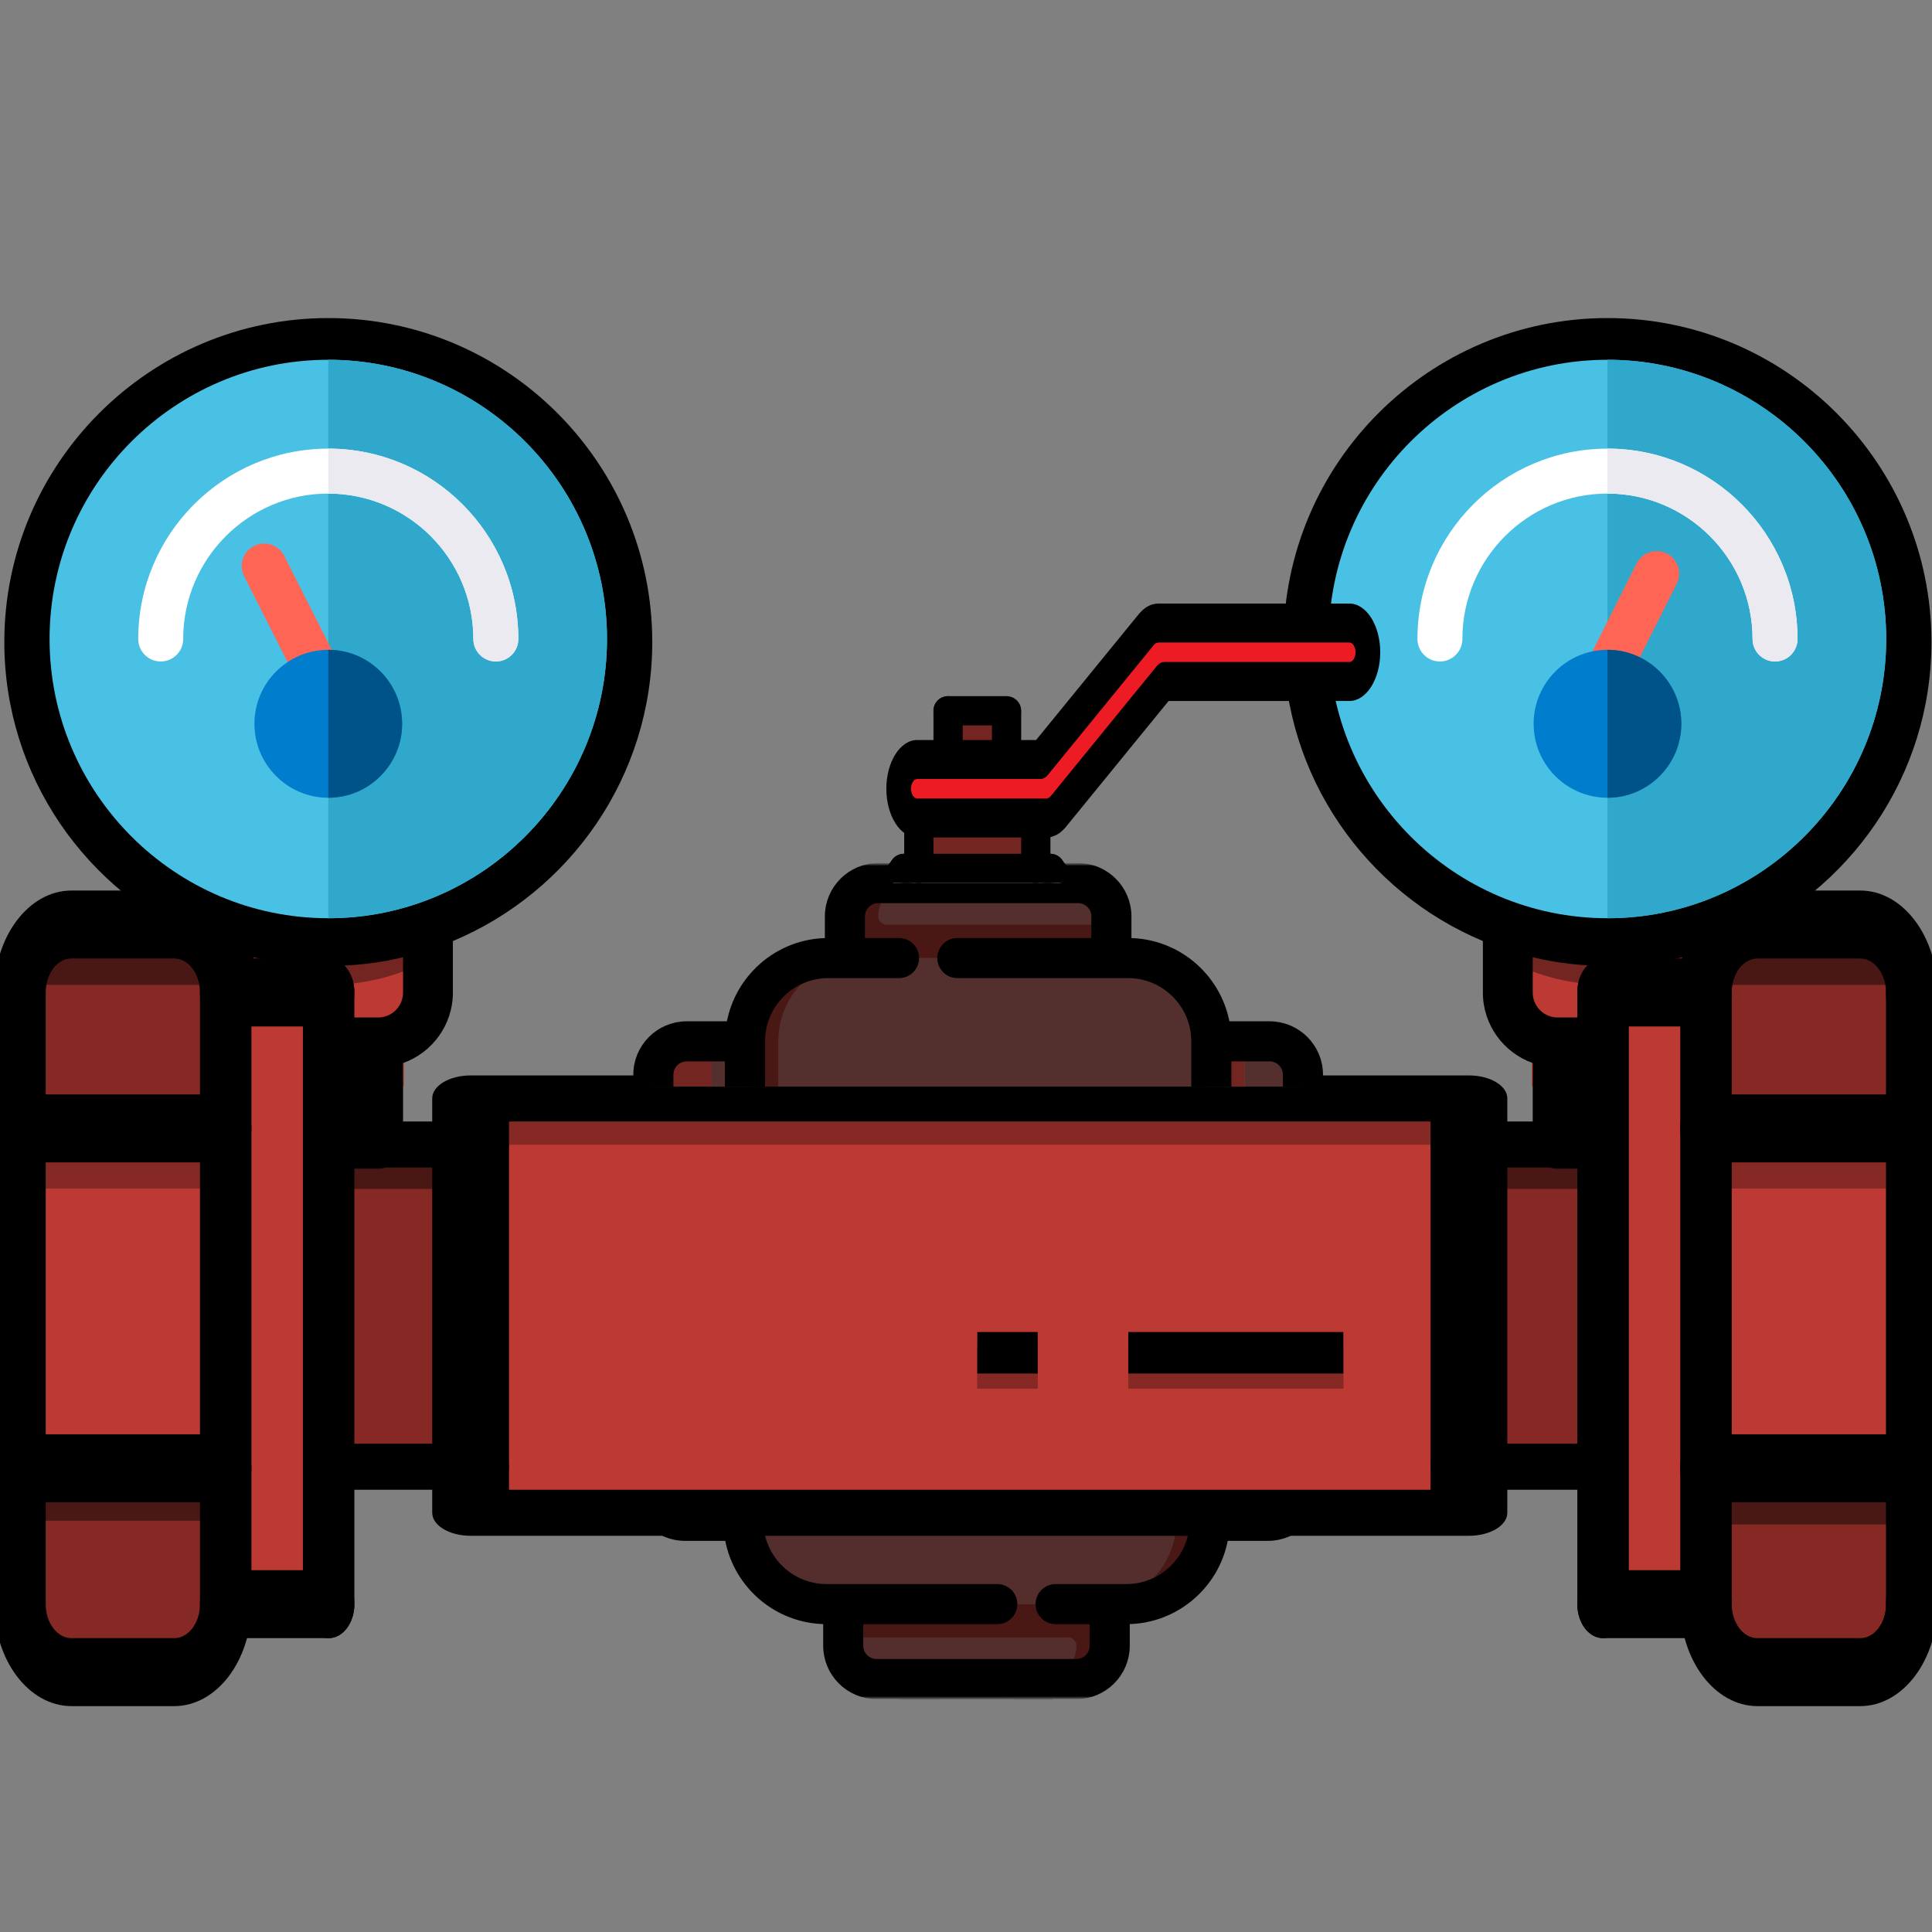 <svg width="512" height="512" viewBox="0 0 512 512" fill="none" xmlns="http://www.w3.org/2000/svg">
<rect x="0" y="0" width="512" height="512" fill="#808080" stroke="none"/>
<g clip-path="url(#clip0)">
<g clip-path="url(#clip1)">
<mask id="mask0" mask-type="alpha" maskUnits="userSpaceOnUse" x="130" y="365" width="253" height="85">
<rect width="253" height="85" transform="matrix(-1 -8.74228e-08 -8.74228e-08 1 383 365)" fill="#C4C4C4"/>
</mask>
<g mask="url(#mask0)">
<path d="M273.787 465.934L243.771 465.934L243.771 442.54L273.787 442.54L273.787 465.934Z" fill="#532E2D"/>
<path d="M243.771 465.934L264.959 465.934L273.787 465.934L273.787 454.679L273.787 442.54L264.959 442.54L264.959 450.265C264.959 452.702 262.983 454.679 260.545 454.679L243.771 454.679L243.771 465.934Z" fill="#722521"/>
<path d="M320.576 403.034L336.025 403.034C340.901 403.034 344.854 399.082 344.854 394.206L344.854 332.409C344.854 327.533 340.901 323.581 336.025 323.581L320.576 323.581L316.162 363.087L320.576 403.034Z" fill="#722521"/>
<path d="M196.982 323.581L181.533 323.581C176.657 323.581 172.705 327.533 172.705 332.409L172.705 394.206C172.705 399.082 176.657 403.034 181.533 403.034L196.982 403.034L201.396 364.16L196.982 323.581Z" fill="#532E2D"/>
<path d="M223.467 425.104L223.467 436.14C223.467 441.015 227.419 444.968 232.295 444.968L285.264 444.968C290.139 444.968 294.092 441.015 294.092 436.14L294.092 425.104L258.779 420.69L223.467 425.104Z" fill="#532E2D"/>
<path d="M316.162 363.087L320.576 323.581L329.404 323.581L329.404 403.034L320.576 403.034L316.162 363.087Z" fill="#5A5555"/>
<path d="M188.154 403.034L188.154 323.581L196.982 323.581L201.396 364.159L196.982 403.034L188.154 403.034Z" fill="#5A5555"/>
<path d="M320.576 403.034L316.162 363.087L320.576 323.581L329.404 323.581L329.404 403.034L320.576 403.034Z" fill="#532E2D"/>
<path d="M283.057 433.932C284.275 433.932 285.264 434.921 285.264 436.14C285.264 441.017 281.313 444.968 276.436 444.968L285.264 444.968C290.139 444.968 294.092 441.015 294.092 436.14L294.092 433.932L294.092 425.104L289.457 423.118L285.264 425.104L223.467 425.104L223.467 433.932L283.057 433.932Z" fill="#491815"/>
<path d="M188.154 403.034L188.154 323.581L196.982 323.581L201.396 364.159L196.982 403.034L188.154 403.034Z" fill="#722521"/>
<path d="M298.506 425.104L219.053 425.104C206.864 425.104 196.982 415.223 196.982 403.034L196.982 323.581C196.982 311.392 206.864 301.511 219.053 301.511L298.506 301.511C310.695 301.511 320.576 311.392 320.576 323.581L320.576 403.034C320.576 415.223 310.695 425.104 298.506 425.104Z" fill="#532E2D"/>
<path d="M289.678 301.511L298.506 301.511C310.693 301.511 320.576 311.394 320.576 323.581L320.576 403.034C320.576 415.221 310.693 425.104 298.506 425.104L289.678 425.104C301.865 425.104 311.748 415.221 311.748 403.034L311.748 323.581C311.748 311.394 301.865 301.511 289.678 301.511Z" fill="#491815"/>
<mask id="path-14-outside-1" maskUnits="userSpaceOnUse" x="144" y="295.77" width="230" height="196" fill="black">
<rect fill="white" x="144" y="295.77" width="230" height="196"/>
<path d="M153.725 391.337L169.395 391.337L169.395 394.206C169.395 400.899 174.84 406.345 181.533 406.345L193.895 406.345C195.523 418.78 206.18 428.415 219.053 428.415L220.156 428.415L220.156 436.14C220.156 442.833 225.602 448.278 232.295 448.278L240.461 448.278L240.461 460.196L218.871 460.196C215.591 456.415 210.756 454.016 205.369 454.016C195.512 454.016 187.492 462.036 187.492 471.893C187.492 481.751 195.512 489.77 205.369 489.77C210.756 489.77 215.59 487.372 218.871 483.591L298.688 483.591C301.968 487.372 306.803 489.77 312.189 489.77C314.018 489.77 315.5 488.289 315.5 486.46C315.5 484.631 314.018 483.149 312.189 483.149C305.983 483.149 300.934 478.1 300.934 471.893C300.934 465.687 305.983 460.638 312.189 460.638C318.396 460.638 323.445 465.687 323.445 471.893C323.445 473.397 323.154 474.856 322.581 476.228C321.876 477.915 322.672 479.855 324.359 480.56C326.047 481.266 327.985 480.469 328.69 478.782C329.603 476.596 330.066 474.278 330.066 471.893C330.066 462.036 322.047 454.016 312.189 454.016C306.803 454.016 301.968 456.415 298.688 460.196L277.098 460.196L277.098 448.278L285.264 448.278C291.957 448.278 297.402 442.833 297.402 436.14L297.402 428.415L298.506 428.415C311.379 428.415 322.035 418.78 323.664 406.345L336.025 406.345C342.718 406.345 348.164 400.899 348.164 394.206L348.164 391.337L364.275 391.337C368.535 391.337 372 387.871 372 383.612L372 342.561C372 338.302 368.535 334.837 364.275 334.837L348.164 334.837L348.164 332.409C348.164 325.716 342.718 320.27 336.025 320.27L323.664 320.27C322.036 307.835 311.379 298.2 298.506 298.2L219.053 298.2C206.18 298.2 195.523 307.835 193.895 320.27L181.533 320.27C174.84 320.27 169.395 325.716 169.395 332.409L169.395 334.837L153.725 334.837C149.465 334.837 146 338.302 146 342.561L146 383.612C146 387.871 149.465 391.337 153.725 391.337ZM205.369 483.149C199.163 483.149 194.113 478.1 194.113 471.893C194.113 465.687 199.163 460.638 205.369 460.638C211.576 460.638 216.625 465.687 216.625 471.893C216.625 478.1 211.576 483.149 205.369 483.149ZM295.051 476.97L222.508 476.97C223.485 473.777 223.485 470.009 222.508 466.817L295.051 466.817C294.073 470.01 294.073 473.777 295.051 476.97ZM270.477 460.196L247.082 460.196L247.082 448.278L270.477 448.278L270.477 460.196ZM341.543 332.409L341.543 363.307C341.543 365.136 343.025 366.618 344.854 366.618C346.682 366.618 348.164 365.136 348.164 363.307L348.164 341.458L364.275 341.458C364.884 341.458 365.379 341.953 365.379 342.561L365.379 383.612C365.379 384.221 364.884 384.716 364.275 384.716L348.164 384.716L348.164 378.977C348.164 377.149 346.682 375.667 344.854 375.667C343.025 375.667 341.543 377.149 341.543 378.977L341.543 394.206C341.543 397.249 339.068 399.724 336.025 399.723L323.887 399.723L323.887 326.891L336.025 326.891C339.068 326.891 341.543 329.366 341.543 332.409ZM219.053 304.821L298.506 304.821C308.85 304.821 317.266 313.237 317.266 323.581L317.266 403.034C317.266 413.378 308.85 421.794 298.506 421.794L279.746 421.794C277.917 421.794 276.436 423.276 276.436 425.104C276.436 426.933 277.917 428.415 279.746 428.415L290.781 428.415L290.781 436.14C290.781 439.182 288.306 441.657 285.264 441.657L232.295 441.657C229.252 441.657 226.777 439.182 226.777 436.14L226.777 428.415L264.297 428.415C266.126 428.415 267.607 426.933 267.607 425.104C267.607 423.276 266.126 421.794 264.297 421.794L219.053 421.794C208.708 421.794 200.293 413.378 200.293 403.034L200.293 323.581C200.293 313.237 208.708 304.821 219.053 304.821ZM176.016 332.409C176.016 329.366 178.491 326.891 181.533 326.891L193.672 326.891L193.672 399.723L181.533 399.723C178.491 399.723 176.016 397.249 176.016 394.206L176.016 332.409ZM152.621 342.561C152.621 341.953 153.116 341.458 153.725 341.458L169.395 341.458L169.395 384.716L153.725 384.716C153.116 384.716 152.621 384.221 152.621 383.612L152.621 342.561Z"/>
</mask>
<path d="M153.725 391.337L169.395 391.337L169.395 394.206C169.395 400.899 174.84 406.345 181.533 406.345L193.895 406.345C195.523 418.78 206.18 428.415 219.053 428.415L220.156 428.415L220.156 436.14C220.156 442.833 225.602 448.278 232.295 448.278L240.461 448.278L240.461 460.196L218.871 460.196C215.591 456.415 210.756 454.016 205.369 454.016C195.512 454.016 187.492 462.036 187.492 471.893C187.492 481.751 195.512 489.77 205.369 489.77C210.756 489.77 215.59 487.372 218.871 483.591L298.688 483.591C301.968 487.372 306.803 489.77 312.189 489.77C314.018 489.77 315.5 488.289 315.5 486.46C315.5 484.631 314.018 483.149 312.189 483.149C305.983 483.149 300.934 478.1 300.934 471.893C300.934 465.687 305.983 460.638 312.189 460.638C318.396 460.638 323.445 465.687 323.445 471.893C323.445 473.397 323.154 474.856 322.581 476.228C321.876 477.915 322.672 479.855 324.359 480.56C326.047 481.266 327.985 480.469 328.69 478.782C329.603 476.596 330.066 474.278 330.066 471.893C330.066 462.036 322.047 454.016 312.189 454.016C306.803 454.016 301.968 456.415 298.688 460.196L277.098 460.196L277.098 448.278L285.264 448.278C291.957 448.278 297.402 442.833 297.402 436.14L297.402 428.415L298.506 428.415C311.379 428.415 322.035 418.78 323.664 406.345L336.025 406.345C342.718 406.345 348.164 400.899 348.164 394.206L348.164 391.337L364.275 391.337C368.535 391.337 372 387.871 372 383.612L372 342.561C372 338.302 368.535 334.837 364.275 334.837L348.164 334.837L348.164 332.409C348.164 325.716 342.718 320.27 336.025 320.27L323.664 320.27C322.036 307.835 311.379 298.2 298.506 298.2L219.053 298.2C206.18 298.2 195.523 307.835 193.895 320.27L181.533 320.27C174.84 320.27 169.395 325.716 169.395 332.409L169.395 334.837L153.725 334.837C149.465 334.837 146 338.302 146 342.561L146 383.612C146 387.871 149.465 391.337 153.725 391.337ZM205.369 483.149C199.163 483.149 194.113 478.1 194.113 471.893C194.113 465.687 199.163 460.638 205.369 460.638C211.576 460.638 216.625 465.687 216.625 471.893C216.625 478.1 211.576 483.149 205.369 483.149ZM295.051 476.97L222.508 476.97C223.485 473.777 223.485 470.009 222.508 466.817L295.051 466.817C294.073 470.01 294.073 473.777 295.051 476.97ZM270.477 460.196L247.082 460.196L247.082 448.278L270.477 448.278L270.477 460.196ZM341.543 332.409L341.543 363.307C341.543 365.136 343.025 366.618 344.854 366.618C346.682 366.618 348.164 365.136 348.164 363.307L348.164 341.458L364.275 341.458C364.884 341.458 365.379 341.953 365.379 342.561L365.379 383.612C365.379 384.221 364.884 384.716 364.275 384.716L348.164 384.716L348.164 378.977C348.164 377.149 346.682 375.667 344.854 375.667C343.025 375.667 341.543 377.149 341.543 378.977L341.543 394.206C341.543 397.249 339.068 399.724 336.025 399.723L323.887 399.723L323.887 326.891L336.025 326.891C339.068 326.891 341.543 329.366 341.543 332.409ZM219.053 304.821L298.506 304.821C308.85 304.821 317.266 313.237 317.266 323.581L317.266 403.034C317.266 413.378 308.85 421.794 298.506 421.794L279.746 421.794C277.917 421.794 276.436 423.276 276.436 425.104C276.436 426.933 277.917 428.415 279.746 428.415L290.781 428.415L290.781 436.14C290.781 439.182 288.306 441.657 285.264 441.657L232.295 441.657C229.252 441.657 226.777 439.182 226.777 436.14L226.777 428.415L264.297 428.415C266.126 428.415 267.607 426.933 267.607 425.104C267.607 423.276 266.126 421.794 264.297 421.794L219.053 421.794C208.708 421.794 200.293 413.378 200.293 403.034L200.293 323.581C200.293 313.237 208.708 304.821 219.053 304.821ZM176.016 332.409C176.016 329.366 178.491 326.891 181.533 326.891L193.672 326.891L193.672 399.723L181.533 399.723C178.491 399.723 176.016 397.249 176.016 394.206L176.016 332.409ZM152.621 342.561C152.621 341.953 153.116 341.458 153.725 341.458L169.395 341.458L169.395 384.716L153.725 384.716C153.116 384.716 152.621 384.221 152.621 383.612L152.621 342.561Z" fill="black"/>
<path d="M153.725 391.337L169.395 391.337L169.395 394.206C169.395 400.899 174.84 406.345 181.533 406.345L193.895 406.345C195.523 418.78 206.18 428.415 219.053 428.415L220.156 428.415L220.156 436.14C220.156 442.833 225.602 448.278 232.295 448.278L240.461 448.278L240.461 460.196L218.871 460.196C215.591 456.415 210.756 454.016 205.369 454.016C195.512 454.016 187.492 462.036 187.492 471.893C187.492 481.751 195.512 489.77 205.369 489.77C210.756 489.77 215.59 487.372 218.871 483.591L298.688 483.591C301.968 487.372 306.803 489.77 312.189 489.77C314.018 489.77 315.5 488.289 315.5 486.46C315.5 484.631 314.018 483.149 312.189 483.149C305.983 483.149 300.934 478.1 300.934 471.893C300.934 465.687 305.983 460.638 312.189 460.638C318.396 460.638 323.445 465.687 323.445 471.893C323.445 473.397 323.154 474.856 322.581 476.228C321.876 477.915 322.672 479.855 324.359 480.56C326.047 481.266 327.985 480.469 328.69 478.782C329.603 476.596 330.066 474.278 330.066 471.893C330.066 462.036 322.047 454.016 312.189 454.016C306.803 454.016 301.968 456.415 298.688 460.196L277.098 460.196L277.098 448.278L285.264 448.278C291.957 448.278 297.402 442.833 297.402 436.14L297.402 428.415L298.506 428.415C311.379 428.415 322.035 418.78 323.664 406.345L336.025 406.345C342.718 406.345 348.164 400.899 348.164 394.206L348.164 391.337L364.275 391.337C368.535 391.337 372 387.871 372 383.612L372 342.561C372 338.302 368.535 334.837 364.275 334.837L348.164 334.837L348.164 332.409C348.164 325.716 342.718 320.27 336.025 320.27L323.664 320.27C322.036 307.835 311.379 298.2 298.506 298.2L219.053 298.2C206.18 298.2 195.523 307.835 193.895 320.27L181.533 320.27C174.84 320.27 169.395 325.716 169.395 332.409L169.395 334.837L153.725 334.837C149.465 334.837 146 338.302 146 342.561L146 383.612C146 387.871 149.465 391.337 153.725 391.337ZM205.369 483.149C199.163 483.149 194.113 478.1 194.113 471.893C194.113 465.687 199.163 460.638 205.369 460.638C211.576 460.638 216.625 465.687 216.625 471.893C216.625 478.1 211.576 483.149 205.369 483.149ZM295.051 476.97L222.508 476.97C223.485 473.777 223.485 470.009 222.508 466.817L295.051 466.817C294.073 470.01 294.073 473.777 295.051 476.97ZM270.477 460.196L247.082 460.196L247.082 448.278L270.477 448.278L270.477 460.196ZM341.543 332.409L341.543 363.307C341.543 365.136 343.025 366.618 344.854 366.618C346.682 366.618 348.164 365.136 348.164 363.307L348.164 341.458L364.275 341.458C364.884 341.458 365.379 341.953 365.379 342.561L365.379 383.612C365.379 384.221 364.884 384.716 364.275 384.716L348.164 384.716L348.164 378.977C348.164 377.149 346.682 375.667 344.854 375.667C343.025 375.667 341.543 377.149 341.543 378.977L341.543 394.206C341.543 397.249 339.068 399.724 336.025 399.723L323.887 399.723L323.887 326.891L336.025 326.891C339.068 326.891 341.543 329.366 341.543 332.409ZM219.053 304.821L298.506 304.821C308.85 304.821 317.266 313.237 317.266 323.581L317.266 403.034C317.266 413.378 308.85 421.794 298.506 421.794L279.746 421.794C277.917 421.794 276.436 423.276 276.436 425.104C276.436 426.933 277.917 428.415 279.746 428.415L290.781 428.415L290.781 436.14C290.781 439.182 288.306 441.657 285.264 441.657L232.295 441.657C229.252 441.657 226.777 439.182 226.777 436.14L226.777 428.415L264.297 428.415C266.126 428.415 267.607 426.933 267.607 425.104C267.607 423.276 266.126 421.794 264.297 421.794L219.053 421.794C208.708 421.794 200.293 413.378 200.293 403.034L200.293 323.581C200.293 313.237 208.708 304.821 219.053 304.821ZM176.016 332.409C176.016 329.366 178.491 326.891 181.533 326.891L193.672 326.891L193.672 399.723L181.533 399.723C178.491 399.723 176.016 397.249 176.016 394.206L176.016 332.409ZM152.621 342.561C152.621 341.953 153.116 341.458 153.725 341.458L169.395 341.458L169.395 384.716L153.725 384.716C153.116 384.716 152.621 384.221 152.621 383.612L152.621 342.561Z" stroke="black" stroke-width="4" mask="url(#path-14-outside-1)"/>
</g>
</g>
<path d="M121.939 303.312V388.712H91.415H91.313V303.312H91.415H121.939Z" fill="#862924"/>
<path d="M392.062 303.312H422.586V388.712H392.062V303.312Z" fill="#862924"/>
<path d="M90.976 301.712H424.419V315.082H90.976V301.712Z" fill="#491815"/>
<path d="M389.27 388.712V400.912H124.729V388.712V303.312V291.112H226.577H287.625H389.27V303.312V388.712Z" fill="#BC3A33"/>
<path d="M419.825 309.4H389.291C383.664 309.4 379.116 306.673 379.116 303.3C379.116 299.927 383.664 297.2 389.291 297.2H419.825C425.452 297.2 430 299.927 430 303.3C430 306.673 425.452 309.4 419.825 309.4Z" fill="black"/>
<path d="M419.825 394.8H389.291C383.664 394.8 379.116 392.073 379.116 388.7C379.116 385.327 383.664 382.6 389.291 382.6H419.825C425.452 382.6 430 385.327 430 388.7C430 392.073 425.452 394.8 419.825 394.8Z" fill="black"/>
<path d="M124.709 309.4H94.175C88.548 309.4 84 306.673 84 303.3C84 299.927 88.548 297.2 94.175 297.2H124.709C130.335 297.2 134.884 299.927 134.884 303.3C134.884 306.673 130.335 309.4 124.709 309.4Z" fill="black"/>
<path d="M124.709 394.8H94.175C88.548 394.8 84 392.073 84 388.7C84 385.327 88.548 382.6 94.175 382.6H124.709C130.335 382.6 134.884 385.327 134.884 388.7C134.884 392.073 130.335 394.8 124.709 394.8Z" fill="black"/>
<path d="M130.04 290.014H379.774V303.384H130.04V290.014Z" fill="#862924"/>
<path d="M389.281 407H124.719C119.092 407 114.544 404.273 114.544 400.9V291.1C114.544 287.727 119.092 285 124.719 285H389.281C394.908 285 399.456 287.727 399.456 291.1V400.9C399.456 404.273 394.908 407 389.281 407ZM134.894 394.8H379.106V297.2H134.894V394.8Z" fill="black"/>
<path d="M107 251V287.75C100.663 295.837 93.865 300 87 300C80.135 300 73.337 295.837 67 287.75V251H107Z" fill="#BC3A33"/>
<path d="M107 251V287.75C100.663 295.837 93.865 300 87 300C80.135 300 73.337 295.837 67 287.75V251H107Z" fill="#BC3A33"/>
<path d="M108 245V257C101.346 259.641 94.209 261 87 261C79.791 261 72.654 259.641 66 257V245H108Z" fill="#722521"/>
<path d="M87 84.289C39.749 84.289 1.146 122.736 1.146 170.143C1.146 205.787 22.982 236.425 53.979 249.389V263.042C53.979 271.651 59.501 278.992 67.188 281.718V303.107C67.188 306.754 70.144 309.711 73.792 309.711H100.208C103.856 309.711 106.812 306.754 106.812 303.107V281.718C114.499 278.992 120.021 271.651 120.021 263.042V249.389C151.018 236.425 172.854 205.787 172.854 170.143C172.854 122.928 134.509 84.289 87 84.289ZM93.604 296.503H80.396V282.854H93.604V296.503ZM106.812 263.042C106.812 266.683 103.85 269.646 100.208 269.646H73.792C70.15 269.646 67.188 266.683 67.188 263.042V253.686C73.55 255.195 80.183 255.997 87 255.997C93.817 255.997 100.45 255.194 106.812 253.686V263.042ZM87 242.789C49.169 242.789 18.006 213.72 14.658 176.747H20.959C24.606 176.747 27.563 173.79 27.563 170.143C27.563 166.496 24.606 163.539 20.959 163.539H14.658C16.023 148.459 22.013 134.696 31.199 123.682L35.632 128.115C38.211 130.694 42.393 130.694 44.972 128.115C47.551 125.536 47.551 121.354 44.972 118.775L40.539 114.342C51.552 105.156 65.316 99.166 80.396 97.801V104.102C80.396 107.749 83.353 110.706 87 110.706C90.647 110.706 93.604 107.749 93.604 104.102V97.801C108.684 99.166 122.448 105.157 133.461 114.342L129.028 118.775C126.449 121.354 126.449 125.536 129.028 128.115C131.607 130.694 135.789 130.694 138.368 128.115L142.801 123.682C151.987 134.696 157.977 148.459 159.342 163.539H153.042C149.394 163.539 146.437 166.496 146.437 170.143C146.437 173.79 149.394 176.747 153.042 176.747H159.342C155.995 213.72 124.831 242.789 87 242.789Z" fill="black"/>
<path d="M94.383 160.864V122.68C94.383 118.602 91.077 115.297 87 115.297C82.923 115.297 79.617 118.602 79.617 122.68V160.864C71.024 163.911 64.852 172.117 64.852 181.742C64.852 193.955 74.787 203.891 87 203.891C99.213 203.891 109.148 193.955 109.148 181.742C109.148 172.117 102.976 163.911 94.383 160.864ZM87 189.125C82.929 189.125 79.617 185.813 79.617 181.742C79.617 177.671 82.929 174.359 87 174.359C91.071 174.359 94.383 177.671 94.383 181.742C94.383 185.813 91.071 189.125 87 189.125Z" fill="black"/>
<path d="M101.766 218.656H72.234C68.157 218.656 64.852 221.962 64.852 226.039C64.852 230.116 68.157 233.422 72.234 233.422H101.766C105.843 233.422 109.148 230.116 109.148 226.039C109.148 221.962 105.843 218.656 101.766 218.656Z" fill="black"/>
<g clip-path="url(#clip2)">
<path d="M160.862 169.342C160.862 210.145 127.726 243.342 87 243.342C46.269 243.342 13.138 210.145 13.138 169.342C13.138 128.54 46.269 95.341 87 95.341C127.726 95.341 160.862 128.54 160.862 169.342V169.342Z" fill="#49C1E4"/>
<path d="M160.862 169.342C160.862 210.145 127.727 243.342 87 243.342V95.341C127.727 95.341 160.862 128.54 160.862 169.342V169.342Z" fill="#2FA8CC"/>
<path d="M137.361 169.342C137.361 172.634 134.693 175.299 131.404 175.299C128.116 175.299 125.448 172.634 125.448 169.342C125.448 148.092 108.197 130.803 87 130.803C65.798 130.803 48.549 148.092 48.549 169.342C48.549 172.634 45.879 175.299 42.592 175.299C39.304 175.299 36.636 172.634 36.636 169.342C36.636 141.52 59.226 118.89 87 118.89C114.769 118.89 137.361 141.52 137.361 169.342Z" fill="white"/>
<path d="M75.319 147.315L88.43 173.233C89.914 176.167 88.737 179.752 85.803 181.237C82.866 182.722 79.283 181.544 77.799 178.61L64.689 152.693C63.204 149.758 64.378 146.175 67.315 144.689C70.25 143.204 73.835 144.381 75.319 147.315Z" fill="#FF6555"/>
<path d="M106.57 191.81C106.57 202.615 97.79 211.411 87 211.411C76.207 211.411 67.427 202.615 67.427 191.81C67.427 181.001 76.207 172.209 87 172.209C97.79 172.209 106.57 181.001 106.57 191.81Z" fill="#007DCC"/>
<path d="M87 211.411V172.209C97.79 172.209 106.57 181.001 106.57 191.81C106.57 202.615 97.79 211.411 87 211.411Z" fill="#005389"/>
<path d="M137.361 169.342C137.361 172.634 134.693 175.299 131.405 175.299C128.116 175.299 125.448 172.634 125.448 169.342C125.448 148.092 108.197 130.803 87 130.803V118.89C114.769 118.89 137.361 141.52 137.361 169.342Z" fill="#EBEAF0"/>
</g>
<path d="M446 251V287.75C439.663 295.837 432.865 300 426 300C419.135 300 412.337 295.837 406 287.75V251H446Z" fill="#BC3A33"/>
<path d="M446 251V287.75C439.663 295.837 432.865 300 426 300C419.135 300 412.337 295.837 406 287.75V251H446Z" fill="#BC3A33"/>
<path d="M447 245V257C440.346 259.641 433.209 261 426 261C418.791 261 411.654 259.641 405 257V245H447Z" fill="#722521"/>
<path d="M426 84.289C378.749 84.289 340.146 122.736 340.146 170.143C340.146 205.787 361.982 236.425 392.979 249.389V263.042C392.979 271.651 398.501 278.992 406.188 281.718V303.107C406.188 306.754 409.144 309.711 412.792 309.711H439.208C442.856 309.711 445.812 306.754 445.812 303.107V281.718C453.499 278.992 459.021 271.651 459.021 263.042V249.389C490.018 236.425 511.854 205.787 511.854 170.143C511.854 122.928 473.509 84.289 426 84.289ZM432.604 296.503H419.396V282.854H432.604V296.503ZM445.812 263.042C445.812 266.683 442.85 269.646 439.208 269.646H412.792C409.15 269.646 406.188 266.683 406.188 263.042V253.686C412.55 255.195 419.183 255.997 426 255.997C432.817 255.997 439.45 255.194 445.812 253.686V263.042ZM426 242.789C388.169 242.789 357.006 213.72 353.658 176.747H359.958C363.606 176.747 366.563 173.79 366.563 170.143C366.563 166.496 363.606 163.539 359.958 163.539H353.658C355.023 148.459 361.013 134.696 370.199 123.682L374.632 128.115C377.211 130.694 381.393 130.694 383.972 128.115C386.551 125.536 386.551 121.354 383.972 118.775L379.539 114.342C390.552 105.156 404.316 99.166 419.396 97.801V104.102C419.396 107.749 422.353 110.706 426 110.706C429.647 110.706 432.604 107.749 432.604 104.102V97.801C447.684 99.166 461.448 105.157 472.461 114.342L468.028 118.775C465.449 121.354 465.449 125.536 468.028 128.115C470.607 130.694 474.789 130.694 477.368 128.115L481.801 123.682C490.987 134.696 496.977 148.459 498.342 163.539H492.042C488.394 163.539 485.437 166.496 485.437 170.143C485.437 173.79 488.394 176.747 492.042 176.747H498.342C494.995 213.72 463.831 242.789 426 242.789Z" fill="black"/>
<path d="M433.383 160.864V122.68C433.383 118.602 430.077 115.297 426 115.297C421.923 115.297 418.617 118.602 418.617 122.68V160.864C410.024 163.911 403.852 172.117 403.852 181.742C403.852 193.955 413.787 203.891 426 203.891C438.213 203.891 448.148 193.955 448.148 181.742C448.148 172.117 441.976 163.911 433.383 160.864ZM426 189.125C421.929 189.125 418.617 185.813 418.617 181.742C418.617 177.671 421.929 174.359 426 174.359C430.071 174.359 433.383 177.671 433.383 181.742C433.383 185.813 430.071 189.125 426 189.125Z" fill="black"/>
<path d="M440.766 218.656H411.234C407.157 218.656 403.852 221.962 403.852 226.039C403.852 230.116 407.157 233.422 411.234 233.422H440.766C444.843 233.422 448.148 230.116 448.148 226.039C448.148 221.962 444.843 218.656 440.766 218.656Z" fill="black"/>
<g clip-path="url(#clip3)">
<path d="M499.862 169.342C499.862 210.145 466.726 243.342 426 243.342C385.269 243.342 352.138 210.145 352.138 169.342C352.138 128.54 385.269 95.341 426 95.341C466.726 95.341 499.862 128.54 499.862 169.342V169.342Z" fill="#49C1E4"/>
<path d="M499.862 169.342C499.862 210.145 466.727 243.342 426 243.342V95.341C466.727 95.341 499.862 128.54 499.862 169.342V169.342Z" fill="#2FA8CC"/>
<path d="M476.361 169.342C476.361 172.634 473.693 175.299 470.404 175.299C467.116 175.299 464.448 172.634 464.448 169.342C464.448 148.092 447.197 130.803 426 130.803C404.798 130.803 387.549 148.092 387.549 169.342C387.549 172.634 384.879 175.299 381.592 175.299C378.304 175.299 375.636 172.634 375.636 169.342C375.636 141.52 398.226 118.89 426 118.89C453.769 118.89 476.361 141.52 476.361 169.342Z" fill="white"/>
<path d="M444.365 154.673L431.319 180.623C429.842 183.561 426.26 184.746 423.322 183.269C420.381 181.791 419.198 178.21 420.675 175.272L433.721 149.322C435.198 146.384 438.777 145.197 441.718 146.675C444.656 148.152 445.842 151.735 444.365 154.673Z" fill="#FF6555"/>
<path d="M445.57 191.81C445.57 202.615 436.79 211.411 426 211.411C415.207 211.411 406.427 202.615 406.427 191.81C406.427 181.001 415.207 172.209 426 172.209C436.79 172.209 445.57 181.001 445.57 191.81Z" fill="#007DCC"/>
<path d="M426 211.411V172.209C436.79 172.209 445.57 181.001 445.57 191.81C445.57 202.615 436.79 211.411 426 211.411Z" fill="#005389"/>
<path d="M476.361 169.342C476.361 172.634 473.693 175.299 470.405 175.299C467.116 175.299 464.448 172.634 464.448 169.342C464.448 148.092 447.197 130.803 426 130.803V118.89C453.769 118.89 476.361 141.52 476.361 169.342Z" fill="#EBEAF0"/>
</g>
<path d="M87.059 407.128V425.139H59.779V389.116V299.058V263.035H87.059V281.047V407.128Z" fill="#BC3A33"/>
<path d="M5.287 389.116V425.139H-15.173V263.035H5.287V299.058V389.116Z" fill="#BC3A33"/>
<path d="M59.779 389.116V425.139C59.779 435.046 53.641 443.151 46.139 443.151H18.927C11.425 443.151 5.287 435.046 5.287 425.139V389.116H59.779Z" fill="#862924"/>
<path d="M5 387H62V403H5V387Z" fill="#491815"/>
<path d="M5.287 299.058H59.779V389.116H5.287V299.058Z" fill="#BC3A33"/>
<path d="M7 299H64V315H7V299Z" fill="#862924"/>
<path d="M59.779 263.035V299.058H5.287V263.035C5.287 253.12 11.425 245.024 18.927 245.024H46.139C53.641 245.024 59.779 253.12 59.779 263.035Z" fill="#862924"/>
<path d="M4 245H61V261H4V245Z" fill="#491815"/>
<path d="M46.173 452.139H18.934C7.654 452.139 -1.526 440.017 -1.526 425.121V263.017C-1.526 248.122 7.654 236 18.934 236H46.173C57.453 236 66.633 248.122 66.633 263.017V425.121C66.633 440.017 57.453 452.139 46.173 452.139ZM18.934 254.012C15.169 254.012 12.114 258.046 12.114 263.017V425.121C12.114 430.092 15.169 434.127 18.934 434.127H46.173C49.938 434.127 52.993 430.092 52.993 425.121V263.017C52.993 258.046 49.938 254.012 46.173 254.012H18.934Z" fill="black"/>
<path d="M59.813 308.046H5.294C1.522 308.046 -1.526 304.021 -1.526 299.04C-1.526 294.06 1.522 290.035 5.294 290.035H59.813C63.584 290.035 66.633 294.06 66.633 299.04C66.633 304.021 63.584 308.046 59.813 308.046Z" fill="black"/>
<path d="M59.813 398.104H5.294C1.522 398.104 -1.526 394.078 -1.526 389.098C-1.526 384.118 1.522 380.092 5.294 380.092H59.813C63.584 380.092 66.633 384.118 66.633 389.098C66.633 394.078 63.584 398.104 59.813 398.104Z" fill="black"/>
<path d="M5.294 272.023H-15.18C-18.951 272.023 -22 267.998 -22 263.017C-22 258.037 -18.951 254.012 -15.18 254.012H5.294C9.065 254.012 12.114 258.037 12.114 263.017C12.114 267.998 9.065 272.023 5.294 272.023Z" fill="black"/>
<path d="M5.293 434.127H-15.173C-18.945 434.127 -21.993 430.101 -21.993 425.121C-21.993 420.141 -18.945 416.115 -15.173 416.115H5.293C9.065 416.115 12.114 420.141 12.114 425.121C12.114 430.101 9.065 434.127 5.293 434.127Z" fill="black"/>
<path d="M87.1 434.127H59.799C56.028 434.127 52.979 430.101 52.979 425.121C52.979 420.141 56.028 416.115 59.799 416.115H87.1C90.871 416.115 93.92 420.141 93.92 425.121C93.92 430.101 90.871 434.127 87.1 434.127V434.127Z" fill="black"/>
<path d="M87.093 272.023H59.799C56.028 272.023 52.979 267.998 52.979 263.017C52.979 258.037 56.028 254.012 59.799 254.012H87.093C90.864 254.012 93.913 258.037 93.913 263.017C93.913 267.998 90.864 272.023 87.093 272.023V272.023Z" fill="black"/>
<path d="M87.093 434.127C83.322 434.127 80.273 430.101 80.273 425.121V263.017C80.273 258.037 83.322 254.012 87.093 254.012C90.864 254.012 93.913 258.037 93.913 263.017V425.121C93.913 430.101 90.864 434.127 87.093 434.127V434.127Z" fill="black"/>
<path d="M424.861 281.011L424.861 262.999L452.14 262.999L452.14 299.022L452.14 389.08L452.14 425.103L424.861 425.103L424.861 407.092L424.861 281.011Z" fill="#BC3A33"/>
<path d="M506.631 299.022L506.631 262.999L527.09 262.999L527.09 425.103L506.631 425.103L506.631 389.08L506.631 299.022Z" fill="#BC3A33"/>
<path d="M452.14 299.022L452.14 262.999C452.14 253.092 458.278 244.987 465.78 244.987L492.991 244.987C500.493 244.987 506.631 253.092 506.631 262.999L506.631 299.022L452.14 299.022Z" fill="#862924"/>
<path d="M506.631 389.08L452.14 389.08L452.14 299.022L506.631 299.022L506.631 389.08Z" fill="#BC3A33"/>
<path d="M452 299H509V315H452V299Z" fill="#862924"/>
<path d="M452.14 425.103L452.14 389.08L506.631 389.08L506.631 425.103C506.631 435.018 500.493 443.115 492.991 443.115L465.78 443.115C458.278 443.115 452.14 435.018 452.14 425.103Z" fill="#862924"/>
<path d="M448 388H505V404H448V388Z" fill="#491815"/>
<path d="M451 245H508V261H451V245Z" fill="#491815"/>
<path d="M465.746 236L492.984 236C504.264 236 513.443 248.122 513.443 263.017L513.443 425.121C513.443 440.017 504.264 452.139 492.984 452.139L465.746 452.139C454.466 452.139 445.286 440.017 445.286 425.121L445.286 263.017C445.286 248.122 454.466 236 465.746 236ZM492.984 434.127C496.748 434.127 499.804 430.092 499.804 425.121L499.804 263.017C499.804 258.046 496.748 254.012 492.984 254.012L465.746 254.012C461.981 254.012 458.926 258.046 458.926 263.017L458.926 425.121C458.926 430.092 461.981 434.127 465.746 434.127L492.984 434.127Z" fill="black"/>
<path d="M452.106 380.092L506.624 380.092C510.395 380.092 513.443 384.118 513.443 389.098C513.443 394.078 510.395 398.104 506.624 398.104L452.106 398.104C448.335 398.104 445.286 394.078 445.286 389.098C445.286 384.118 448.335 380.092 452.106 380.092Z" fill="black"/>
<path d="M452.106 290.034L506.624 290.034C510.395 290.034 513.443 294.06 513.443 299.04C513.443 304.02 510.395 308.046 506.624 308.046L452.106 308.046C448.335 308.046 445.286 304.02 445.286 299.04C445.286 294.06 448.335 290.034 452.106 290.034Z" fill="black"/>
<path d="M506.624 416.115L527.097 416.115C530.868 416.115 533.917 420.141 533.917 425.121C533.917 430.101 530.868 434.127 527.097 434.127L506.624 434.127C502.852 434.127 499.804 430.101 499.804 425.121C499.804 420.141 502.852 416.115 506.624 416.115Z" fill="black"/>
<path d="M506.624 254.011L527.09 254.011C530.861 254.011 533.91 258.037 533.91 263.017C533.91 267.997 530.861 272.023 527.09 272.023L506.624 272.023C502.852 272.023 499.804 267.997 499.804 263.017C499.804 258.037 502.852 254.011 506.624 254.011Z" fill="black"/>
<path d="M424.82 254.011L452.12 254.011C455.891 254.011 458.939 258.037 458.939 263.017C458.939 267.997 455.891 272.023 452.12 272.023L424.82 272.023C421.049 272.023 418 267.997 418 263.017C418 258.037 421.049 254.011 424.82 254.011V254.011Z" fill="black"/>
<path d="M424.827 416.115L452.12 416.115C455.891 416.115 458.939 420.141 458.939 425.121C458.939 430.101 455.891 434.127 452.12 434.127L424.827 434.127C421.055 434.127 418.007 430.101 418.007 425.121C418.007 420.141 421.055 416.115 424.827 416.115V416.115Z" fill="black"/>
<path d="M424.827 254.012C428.598 254.012 431.647 258.037 431.647 263.017L431.647 425.121C431.647 430.101 428.598 434.127 424.827 434.127C421.056 434.127 418.007 430.101 418.007 425.121L418.007 263.017C418.007 258.037 421.056 254.012 424.827 254.012V254.012Z" fill="black"/>
<g clip-path="url(#clip4)">
<mask id="mask1" mask-type="alpha" maskUnits="userSpaceOnUse" x="135" y="229" width="253" height="85">
<rect width="253" height="85" transform="matrix(1 0 0 -1 135 314)" fill="#C4C4C4"/>
</mask>
<g mask="url(#mask1)">
<path d="M244.213 213.066H274.229V236.46H244.213V213.066Z" fill="#532F2D"/>
<path d="M274.229 213.066H253.041H244.213V224.321V236.46H253.041V228.735C253.041 226.298 255.017 224.321 257.455 224.321H274.229V213.066Z" fill="#722521"/>
<path d="M197.424 275.966H181.975C177.099 275.966 173.146 279.918 173.146 284.794V346.591C173.146 351.467 177.099 355.419 181.975 355.419H197.424L201.838 315.913L197.424 275.966Z" fill="#722521"/>
<path d="M321.018 355.419H336.467C341.343 355.419 345.295 351.467 345.295 346.591V284.794C345.295 279.918 341.343 275.966 336.467 275.966H321.018L316.604 314.84L321.018 355.419Z" fill="#532F2D"/>
<path d="M294.533 253.896V242.86C294.533 237.985 290.581 234.032 285.705 234.032H232.736C227.861 234.032 223.908 237.985 223.908 242.86V253.896L259.221 258.31L294.533 253.896Z" fill="#532F2D"/>
<path d="M201.838 315.913L197.424 355.419H188.596V275.966H197.424L201.838 315.913Z" fill="#5A5555"/>
<path d="M329.846 275.966V355.419H321.018L316.604 314.841L321.018 275.966H329.846Z" fill="#5A5555"/>
<path d="M197.424 275.966L201.838 315.913L197.424 355.419H188.596V275.966H197.424Z" fill="#532F2D"/>
<path d="M234.943 245.068C233.725 245.068 232.736 244.079 232.736 242.86C232.736 237.983 236.687 234.032 241.564 234.032H232.736C227.861 234.032 223.908 237.985 223.908 242.86V245.068V253.896L228.543 255.882L232.736 253.896H294.533V245.068H234.943Z" fill="#491815"/>
<path d="M329.846 275.966V355.419H321.018L316.604 314.841L321.018 275.966H329.846Z" fill="#722521"/>
<path d="M219.494 253.896H298.947C311.136 253.896 321.018 263.777 321.018 275.966V355.419C321.018 367.608 311.136 377.489 298.947 377.489H219.494C207.305 377.489 197.424 367.608 197.424 355.419V275.966C197.424 263.777 207.305 253.896 219.494 253.896Z" fill="#532F2D"/>
<path d="M228.322 377.489H219.494C207.307 377.489 197.424 367.606 197.424 355.419V275.966C197.424 263.779 207.307 253.896 219.494 253.896H228.322C216.135 253.896 206.252 263.779 206.252 275.966V355.419C206.252 367.606 216.135 377.489 228.322 377.489Z" fill="#491815"/>
<mask id="path-94-outside-2" maskUnits="userSpaceOnUse" x="144" y="187.23" width="230" height="196" fill="black">
<rect fill="white" x="144" y="187.23" width="230" height="196"/>
<path d="M364.275 287.663H348.605V284.794C348.605 278.101 343.16 272.655 336.467 272.655H324.105C322.477 260.22 311.82 250.585 298.947 250.585H297.844V242.86C297.844 236.167 292.398 230.722 285.705 230.722H277.539V218.804H299.129C302.409 222.585 307.244 224.984 312.631 224.984C322.488 224.984 330.508 216.964 330.508 207.107C330.508 197.249 322.488 189.23 312.631 189.23C307.244 189.23 302.41 191.628 299.129 195.409H219.312C216.032 191.628 211.197 189.23 205.811 189.23C203.982 189.23 202.5 190.711 202.5 192.54C202.5 194.369 203.982 195.851 205.811 195.851C212.017 195.851 217.066 200.9 217.066 207.107C217.066 213.313 212.017 218.362 205.811 218.362C199.604 218.362 194.555 213.313 194.555 207.107C194.555 205.603 194.846 204.144 195.419 202.772C196.124 201.085 195.328 199.145 193.641 198.44C191.953 197.734 190.015 198.531 189.31 200.218C188.397 202.404 187.934 204.722 187.934 207.107C187.934 216.964 195.953 224.984 205.811 224.984C211.197 224.984 216.032 222.585 219.312 218.804H240.902V230.722H232.736C226.043 230.722 220.598 236.167 220.598 242.86V250.585H219.494C206.621 250.585 195.965 260.22 194.336 272.655H181.975C175.282 272.655 169.836 278.101 169.836 284.794V287.663H153.725C149.465 287.663 146 291.129 146 295.388V336.439C146 340.698 149.465 344.163 153.725 344.163H169.836V346.591C169.836 353.284 175.282 358.73 181.975 358.73H194.336C195.964 371.165 206.621 380.8 219.494 380.8H298.947C311.82 380.8 322.477 371.165 324.105 358.73H336.467C343.16 358.73 348.605 353.284 348.605 346.591V344.163H364.275C368.535 344.163 372 340.698 372 336.439V295.388C372 291.129 368.535 287.663 364.275 287.663ZM312.631 195.851C318.837 195.851 323.887 200.9 323.887 207.107C323.887 213.313 318.837 218.362 312.631 218.362C306.424 218.362 301.375 213.313 301.375 207.107C301.375 200.9 306.424 195.851 312.631 195.851ZM222.949 202.03H295.492C294.515 205.223 294.515 208.99 295.492 212.183H222.949C223.927 208.99 223.927 205.223 222.949 202.03ZM247.523 218.804H270.918V230.722H247.523V218.804ZM176.457 346.591V315.693C176.457 313.864 174.975 312.382 173.146 312.382C171.318 312.382 169.836 313.864 169.836 315.693V337.542H153.725C153.116 337.542 152.621 337.047 152.621 336.439V295.388C152.621 294.779 153.116 294.284 153.725 294.284H169.836V300.023C169.836 301.851 171.318 303.333 173.146 303.333C174.975 303.333 176.457 301.851 176.457 300.023V284.794C176.457 281.751 178.932 279.276 181.975 279.276H194.113V352.109H181.975C178.932 352.109 176.457 349.634 176.457 346.591ZM298.947 374.179H219.494C209.15 374.179 200.734 365.763 200.734 355.419V275.966C200.734 265.622 209.15 257.206 219.494 257.206H238.254C240.083 257.206 241.564 255.724 241.564 253.896C241.564 252.067 240.083 250.585 238.254 250.585H227.219V242.86C227.219 239.818 229.694 237.343 232.736 237.343H285.705C288.748 237.343 291.223 239.818 291.223 242.86V250.585H253.703C251.874 250.585 250.393 252.067 250.393 253.896C250.393 255.724 251.874 257.206 253.703 257.206H298.947C309.292 257.206 317.707 265.622 317.707 275.966V355.419C317.707 365.763 309.292 374.179 298.947 374.179ZM341.984 346.591C341.984 349.634 339.509 352.109 336.467 352.109H324.328V279.276H336.467C339.509 279.276 341.984 281.751 341.984 284.794V346.591ZM365.379 336.439C365.379 337.047 364.884 337.542 364.275 337.542H348.605V294.284H364.275C364.884 294.284 365.379 294.779 365.379 295.388V336.439Z"/>
</mask>
<path d="M364.275 287.663H348.605V284.794C348.605 278.101 343.16 272.655 336.467 272.655H324.105C322.477 260.22 311.82 250.585 298.947 250.585H297.844V242.86C297.844 236.167 292.398 230.722 285.705 230.722H277.539V218.804H299.129C302.409 222.585 307.244 224.984 312.631 224.984C322.488 224.984 330.508 216.964 330.508 207.107C330.508 197.249 322.488 189.23 312.631 189.23C307.244 189.23 302.41 191.628 299.129 195.409H219.312C216.032 191.628 211.197 189.23 205.811 189.23C203.982 189.23 202.5 190.711 202.5 192.54C202.5 194.369 203.982 195.851 205.811 195.851C212.017 195.851 217.066 200.9 217.066 207.107C217.066 213.313 212.017 218.362 205.811 218.362C199.604 218.362 194.555 213.313 194.555 207.107C194.555 205.603 194.846 204.144 195.419 202.772C196.124 201.085 195.328 199.145 193.641 198.44C191.953 197.734 190.015 198.531 189.31 200.218C188.397 202.404 187.934 204.722 187.934 207.107C187.934 216.964 195.953 224.984 205.811 224.984C211.197 224.984 216.032 222.585 219.312 218.804H240.902V230.722H232.736C226.043 230.722 220.598 236.167 220.598 242.86V250.585H219.494C206.621 250.585 195.965 260.22 194.336 272.655H181.975C175.282 272.655 169.836 278.101 169.836 284.794V287.663H153.725C149.465 287.663 146 291.129 146 295.388V336.439C146 340.698 149.465 344.163 153.725 344.163H169.836V346.591C169.836 353.284 175.282 358.73 181.975 358.73H194.336C195.964 371.165 206.621 380.8 219.494 380.8H298.947C311.82 380.8 322.477 371.165 324.105 358.73H336.467C343.16 358.73 348.605 353.284 348.605 346.591V344.163H364.275C368.535 344.163 372 340.698 372 336.439V295.388C372 291.129 368.535 287.663 364.275 287.663ZM312.631 195.851C318.837 195.851 323.887 200.9 323.887 207.107C323.887 213.313 318.837 218.362 312.631 218.362C306.424 218.362 301.375 213.313 301.375 207.107C301.375 200.9 306.424 195.851 312.631 195.851ZM222.949 202.03H295.492C294.515 205.223 294.515 208.99 295.492 212.183H222.949C223.927 208.99 223.927 205.223 222.949 202.03ZM247.523 218.804H270.918V230.722H247.523V218.804ZM176.457 346.591V315.693C176.457 313.864 174.975 312.382 173.146 312.382C171.318 312.382 169.836 313.864 169.836 315.693V337.542H153.725C153.116 337.542 152.621 337.047 152.621 336.439V295.388C152.621 294.779 153.116 294.284 153.725 294.284H169.836V300.023C169.836 301.851 171.318 303.333 173.146 303.333C174.975 303.333 176.457 301.851 176.457 300.023V284.794C176.457 281.751 178.932 279.276 181.975 279.276H194.113V352.109H181.975C178.932 352.109 176.457 349.634 176.457 346.591ZM298.947 374.179H219.494C209.15 374.179 200.734 365.763 200.734 355.419V275.966C200.734 265.622 209.15 257.206 219.494 257.206H238.254C240.083 257.206 241.564 255.724 241.564 253.896C241.564 252.067 240.083 250.585 238.254 250.585H227.219V242.86C227.219 239.818 229.694 237.343 232.736 237.343H285.705C288.748 237.343 291.223 239.818 291.223 242.86V250.585H253.703C251.874 250.585 250.393 252.067 250.393 253.896C250.393 255.724 251.874 257.206 253.703 257.206H298.947C309.292 257.206 317.707 265.622 317.707 275.966V355.419C317.707 365.763 309.292 374.179 298.947 374.179ZM341.984 346.591C341.984 349.634 339.509 352.109 336.467 352.109H324.328V279.276H336.467C339.509 279.276 341.984 281.751 341.984 284.794V346.591ZM365.379 336.439C365.379 337.047 364.884 337.542 364.275 337.542H348.605V294.284H364.275C364.884 294.284 365.379 294.779 365.379 295.388V336.439Z" fill="black"/>
<path d="M364.275 287.663H348.605V284.794C348.605 278.101 343.16 272.655 336.467 272.655H324.105C322.477 260.22 311.82 250.585 298.947 250.585H297.844V242.86C297.844 236.167 292.398 230.722 285.705 230.722H277.539V218.804H299.129C302.409 222.585 307.244 224.984 312.631 224.984C322.488 224.984 330.508 216.964 330.508 207.107C330.508 197.249 322.488 189.23 312.631 189.23C307.244 189.23 302.41 191.628 299.129 195.409H219.312C216.032 191.628 211.197 189.23 205.811 189.23C203.982 189.23 202.5 190.711 202.5 192.54C202.5 194.369 203.982 195.851 205.811 195.851C212.017 195.851 217.066 200.9 217.066 207.107C217.066 213.313 212.017 218.362 205.811 218.362C199.604 218.362 194.555 213.313 194.555 207.107C194.555 205.603 194.846 204.144 195.419 202.772C196.124 201.085 195.328 199.145 193.641 198.44C191.953 197.734 190.015 198.531 189.31 200.218C188.397 202.404 187.934 204.722 187.934 207.107C187.934 216.964 195.953 224.984 205.811 224.984C211.197 224.984 216.032 222.585 219.312 218.804H240.902V230.722H232.736C226.043 230.722 220.598 236.167 220.598 242.86V250.585H219.494C206.621 250.585 195.965 260.22 194.336 272.655H181.975C175.282 272.655 169.836 278.101 169.836 284.794V287.663H153.725C149.465 287.663 146 291.129 146 295.388V336.439C146 340.698 149.465 344.163 153.725 344.163H169.836V346.591C169.836 353.284 175.282 358.73 181.975 358.73H194.336C195.964 371.165 206.621 380.8 219.494 380.8H298.947C311.82 380.8 322.477 371.165 324.105 358.73H336.467C343.16 358.73 348.605 353.284 348.605 346.591V344.163H364.275C368.535 344.163 372 340.698 372 336.439V295.388C372 291.129 368.535 287.663 364.275 287.663ZM312.631 195.851C318.837 195.851 323.887 200.9 323.887 207.107C323.887 213.313 318.837 218.362 312.631 218.362C306.424 218.362 301.375 213.313 301.375 207.107C301.375 200.9 306.424 195.851 312.631 195.851ZM222.949 202.03H295.492C294.515 205.223 294.515 208.99 295.492 212.183H222.949C223.927 208.99 223.927 205.223 222.949 202.03ZM247.523 218.804H270.918V230.722H247.523V218.804ZM176.457 346.591V315.693C176.457 313.864 174.975 312.382 173.146 312.382C171.318 312.382 169.836 313.864 169.836 315.693V337.542H153.725C153.116 337.542 152.621 337.047 152.621 336.439V295.388C152.621 294.779 153.116 294.284 153.725 294.284H169.836V300.023C169.836 301.851 171.318 303.333 173.146 303.333C174.975 303.333 176.457 301.851 176.457 300.023V284.794C176.457 281.751 178.932 279.276 181.975 279.276H194.113V352.109H181.975C178.932 352.109 176.457 349.634 176.457 346.591ZM298.947 374.179H219.494C209.15 374.179 200.734 365.763 200.734 355.419V275.966C200.734 265.622 209.15 257.206 219.494 257.206H238.254C240.083 257.206 241.564 255.724 241.564 253.896C241.564 252.067 240.083 250.585 238.254 250.585H227.219V242.86C227.219 239.818 229.694 237.343 232.736 237.343H285.705C288.748 237.343 291.223 239.818 291.223 242.86V250.585H253.703C251.874 250.585 250.393 252.067 250.393 253.896C250.393 255.724 251.874 257.206 253.703 257.206H298.947C309.292 257.206 317.707 265.622 317.707 275.966V355.419C317.707 365.763 309.292 374.179 298.947 374.179ZM341.984 346.591C341.984 349.634 339.509 352.109 336.467 352.109H324.328V279.276H336.467C339.509 279.276 341.984 281.751 341.984 284.794V346.591ZM365.379 336.439C365.379 337.047 364.884 337.542 364.275 337.542H348.605V294.284H364.275C364.884 294.284 365.379 294.779 365.379 295.388V336.439Z" stroke="black" stroke-width="4" mask="url(#path-94-outside-2)"/>
</g>
<g clip-path="url(#clip5)">
<path d="M243.5 218.5H274.5V230.125H243.5V218.5Z" fill="#722521"/>
<path d="M277.426 216.778H274.228H248.123H243.228C240.52 216.778 238.333 213.086 238.333 208.512C238.333 203.938 240.52 200.246 243.228 200.246H254.649H267.702H275.762L303.857 163.436C303.89 163.375 303.923 163.32 303.988 163.27C304.119 163.105 304.282 162.94 304.412 162.829C304.543 162.664 304.673 162.554 304.804 162.444C304.967 162.333 305.097 162.223 305.261 162.168C305.427 162.058 305.59 161.948 305.75 161.893C305.881 161.837 306.011 161.837 306.142 161.777C306.337 161.722 306.533 161.722 306.696 161.722C306.762 161.667 306.794 161.667 306.86 161.667H357.439C360.147 161.667 362.333 165.359 362.333 169.932C362.333 174.506 360.147 178.198 357.439 178.198H308.524L280.428 215.069C280.392 215.069 280.359 215.125 280.33 215.125C279.971 215.621 279.547 216.006 279.09 216.282C279.022 216.337 278.927 216.337 278.829 216.392C278.405 216.612 277.915 216.778 277.459 216.778C277.426 216.778 277.426 216.778 277.426 216.778Z" fill="#ED1C24"/>
<path d="M266.75 187.143V198.264H251.25V186.639H266.75V187.143Z" fill="#722521"/>
<path d="M274.5 230.125H278.297L289.884 245.625V261.125H227.845V245.625L239.547 230.125H243.5H274.5Z" fill="#E6E9ED"/>
<path d="M227.872 249.504C227.058 249.504 226.241 249.252 225.539 248.721C223.834 247.435 223.493 245.005 224.784 243.296L236.475 227.804C237.761 226.095 240.191 225.75 241.9 227.048C243.605 228.335 243.946 230.764 242.655 232.473L230.964 247.966C230.205 248.973 229.05 249.504 227.872 249.504V249.504Z" fill="black"/>
<path d="M289.891 249.504C288.71 249.504 287.547 248.965 286.784 247.95L275.213 232.458C273.93 230.745 274.283 228.315 275.996 227.037C277.712 225.75 280.138 226.107 281.417 227.819L292.988 243.312C294.27 245.024 293.918 247.454 292.205 248.733C291.511 249.256 290.697 249.504 289.891 249.504V249.504Z" fill="black"/>
<path d="M278.313 234.012H239.563C237.42 234.012 235.688 232.279 235.688 230.137C235.688 227.994 237.42 226.262 239.563 226.262H278.313C280.456 226.262 282.188 227.994 282.188 230.137C282.188 232.279 280.456 234.012 278.313 234.012Z" fill="black"/>
<path d="M277.391 221.939H243.069C238.557 221.939 234.889 216.148 234.889 209.025C234.889 201.901 238.557 196.11 243.069 196.11H274.58L301.863 162.651C301.961 162.533 302.109 162.372 302.233 162.259C302.442 162.026 302.619 161.861 302.799 161.696C303.025 161.489 303.26 161.282 303.496 161.117C303.702 160.967 303.944 160.823 304.193 160.694C304.536 160.508 304.775 160.384 305.017 160.296C305.286 160.203 305.498 160.156 305.708 160.11C305.993 160.043 306.241 160.001 306.487 159.981C306.621 159.96 306.771 159.944 306.879 159.944H357.597C362.11 159.944 365.778 165.735 365.778 172.859C365.778 179.983 362.11 185.773 357.597 185.773H309.68L282.397 219.232C282.292 219.356 282.171 219.491 282.047 219.604C281.576 220.147 280.905 220.715 280.185 221.139C280.116 221.18 279.884 221.294 279.812 221.33C278.909 221.753 278.153 221.934 277.417 221.944C277.407 221.939 277.397 221.939 277.391 221.939ZM243.069 206.442C242.169 206.442 241.433 207.604 241.433 209.025C241.433 210.445 242.169 211.608 243.069 211.608H277.374C277.492 211.603 277.656 211.556 277.855 211.463C278.075 211.349 278.212 211.231 278.327 211.096C278.402 211.008 278.487 210.921 278.572 210.838L306.552 176.522C307.125 175.819 307.835 175.437 308.558 175.437H357.597C358.497 175.437 359.234 174.274 359.234 172.854C359.234 171.433 358.497 170.271 357.597 170.271H307.056C307.017 170.276 306.984 170.281 306.955 170.286L306.617 170.338L306.294 170.472L305.993 170.7C305.927 170.777 305.842 170.87 305.754 170.963L277.708 205.357C277.136 206.06 276.425 206.442 275.702 206.442H243.069Z" fill="black"/>
<path d="M243.5 234.012C241.357 234.012 239.625 232.28 239.625 230.137V218.504C239.625 216.361 241.357 214.629 243.5 214.629C245.643 214.629 247.375 216.361 247.375 218.504V230.137C247.375 232.28 245.643 234.012 243.5 234.012Z" fill="black"/>
<path d="M274.5 234.012C272.357 234.012 270.625 232.28 270.625 230.137V218.504C270.625 216.361 272.357 214.629 274.5 214.629C276.643 214.629 278.375 216.361 278.375 218.504V230.137C278.375 232.28 276.643 234.012 274.5 234.012Z" fill="black"/>
<path d="M251.254 203.865C249.111 203.865 247.379 202.133 247.379 199.99V188.365C247.379 186.222 249.111 184.49 251.254 184.49C253.397 184.49 255.129 186.222 255.129 188.365V199.99C255.129 202.133 253.397 203.865 251.254 203.865Z" fill="black"/>
<path d="M266.75 192.24H251.254C249.111 192.24 247.379 190.508 247.379 188.365C247.379 186.222 249.111 184.49 251.254 184.49H266.75C268.893 184.49 270.625 186.222 270.625 188.365C270.625 190.508 268.893 192.24 266.75 192.24Z" fill="black"/>
<path d="M266.75 203.865C264.607 203.865 262.875 202.133 262.875 199.99V188.845C262.875 186.703 264.607 184.97 266.75 184.97C268.893 184.97 270.625 186.703 270.625 188.845V199.99C270.625 202.133 268.893 203.865 266.75 203.865Z" fill="black"/>
</g>
</g>
<path d="M299 357H356V368H299V357Z" fill="#862924"/>
<path d="M299 357H356V368H299V357Z" fill="#862924"/>
<path d="M259 357H275V368H259V357Z" fill="#862924"/>
<path d="M259 357H275V368H259V357Z" fill="#862924"/>
<path d="M259 353H275V364H259V353Z" fill="black"/>
<path d="M299 353H356V364H299V353Z" fill="black"/>
</g>
<defs>
<clipPath id="clip0">
<rect width="512" height="512" fill="white"/>
</clipPath>
<clipPath id="clip1">
<rect width="226" height="226" fill="white" transform="translate(372 617) rotate(-180)"/>
</clipPath>
<clipPath id="clip2">
<rect width="203.318" height="203.318" fill="white" transform="translate(-14.659 95.341)"/>
</clipPath>
<clipPath id="clip3">
<rect width="203.318" height="203.318" fill="white" transform="translate(324.341 95.341)"/>
</clipPath>
<clipPath id="clip4">
<rect width="226" height="226" fill="white" transform="translate(146 62)"/>
</clipPath>
<clipPath id="clip5">
<rect width="248" height="248" fill="white" transform="translate(135 -14)"/>
</clipPath>
</defs>
</svg>
